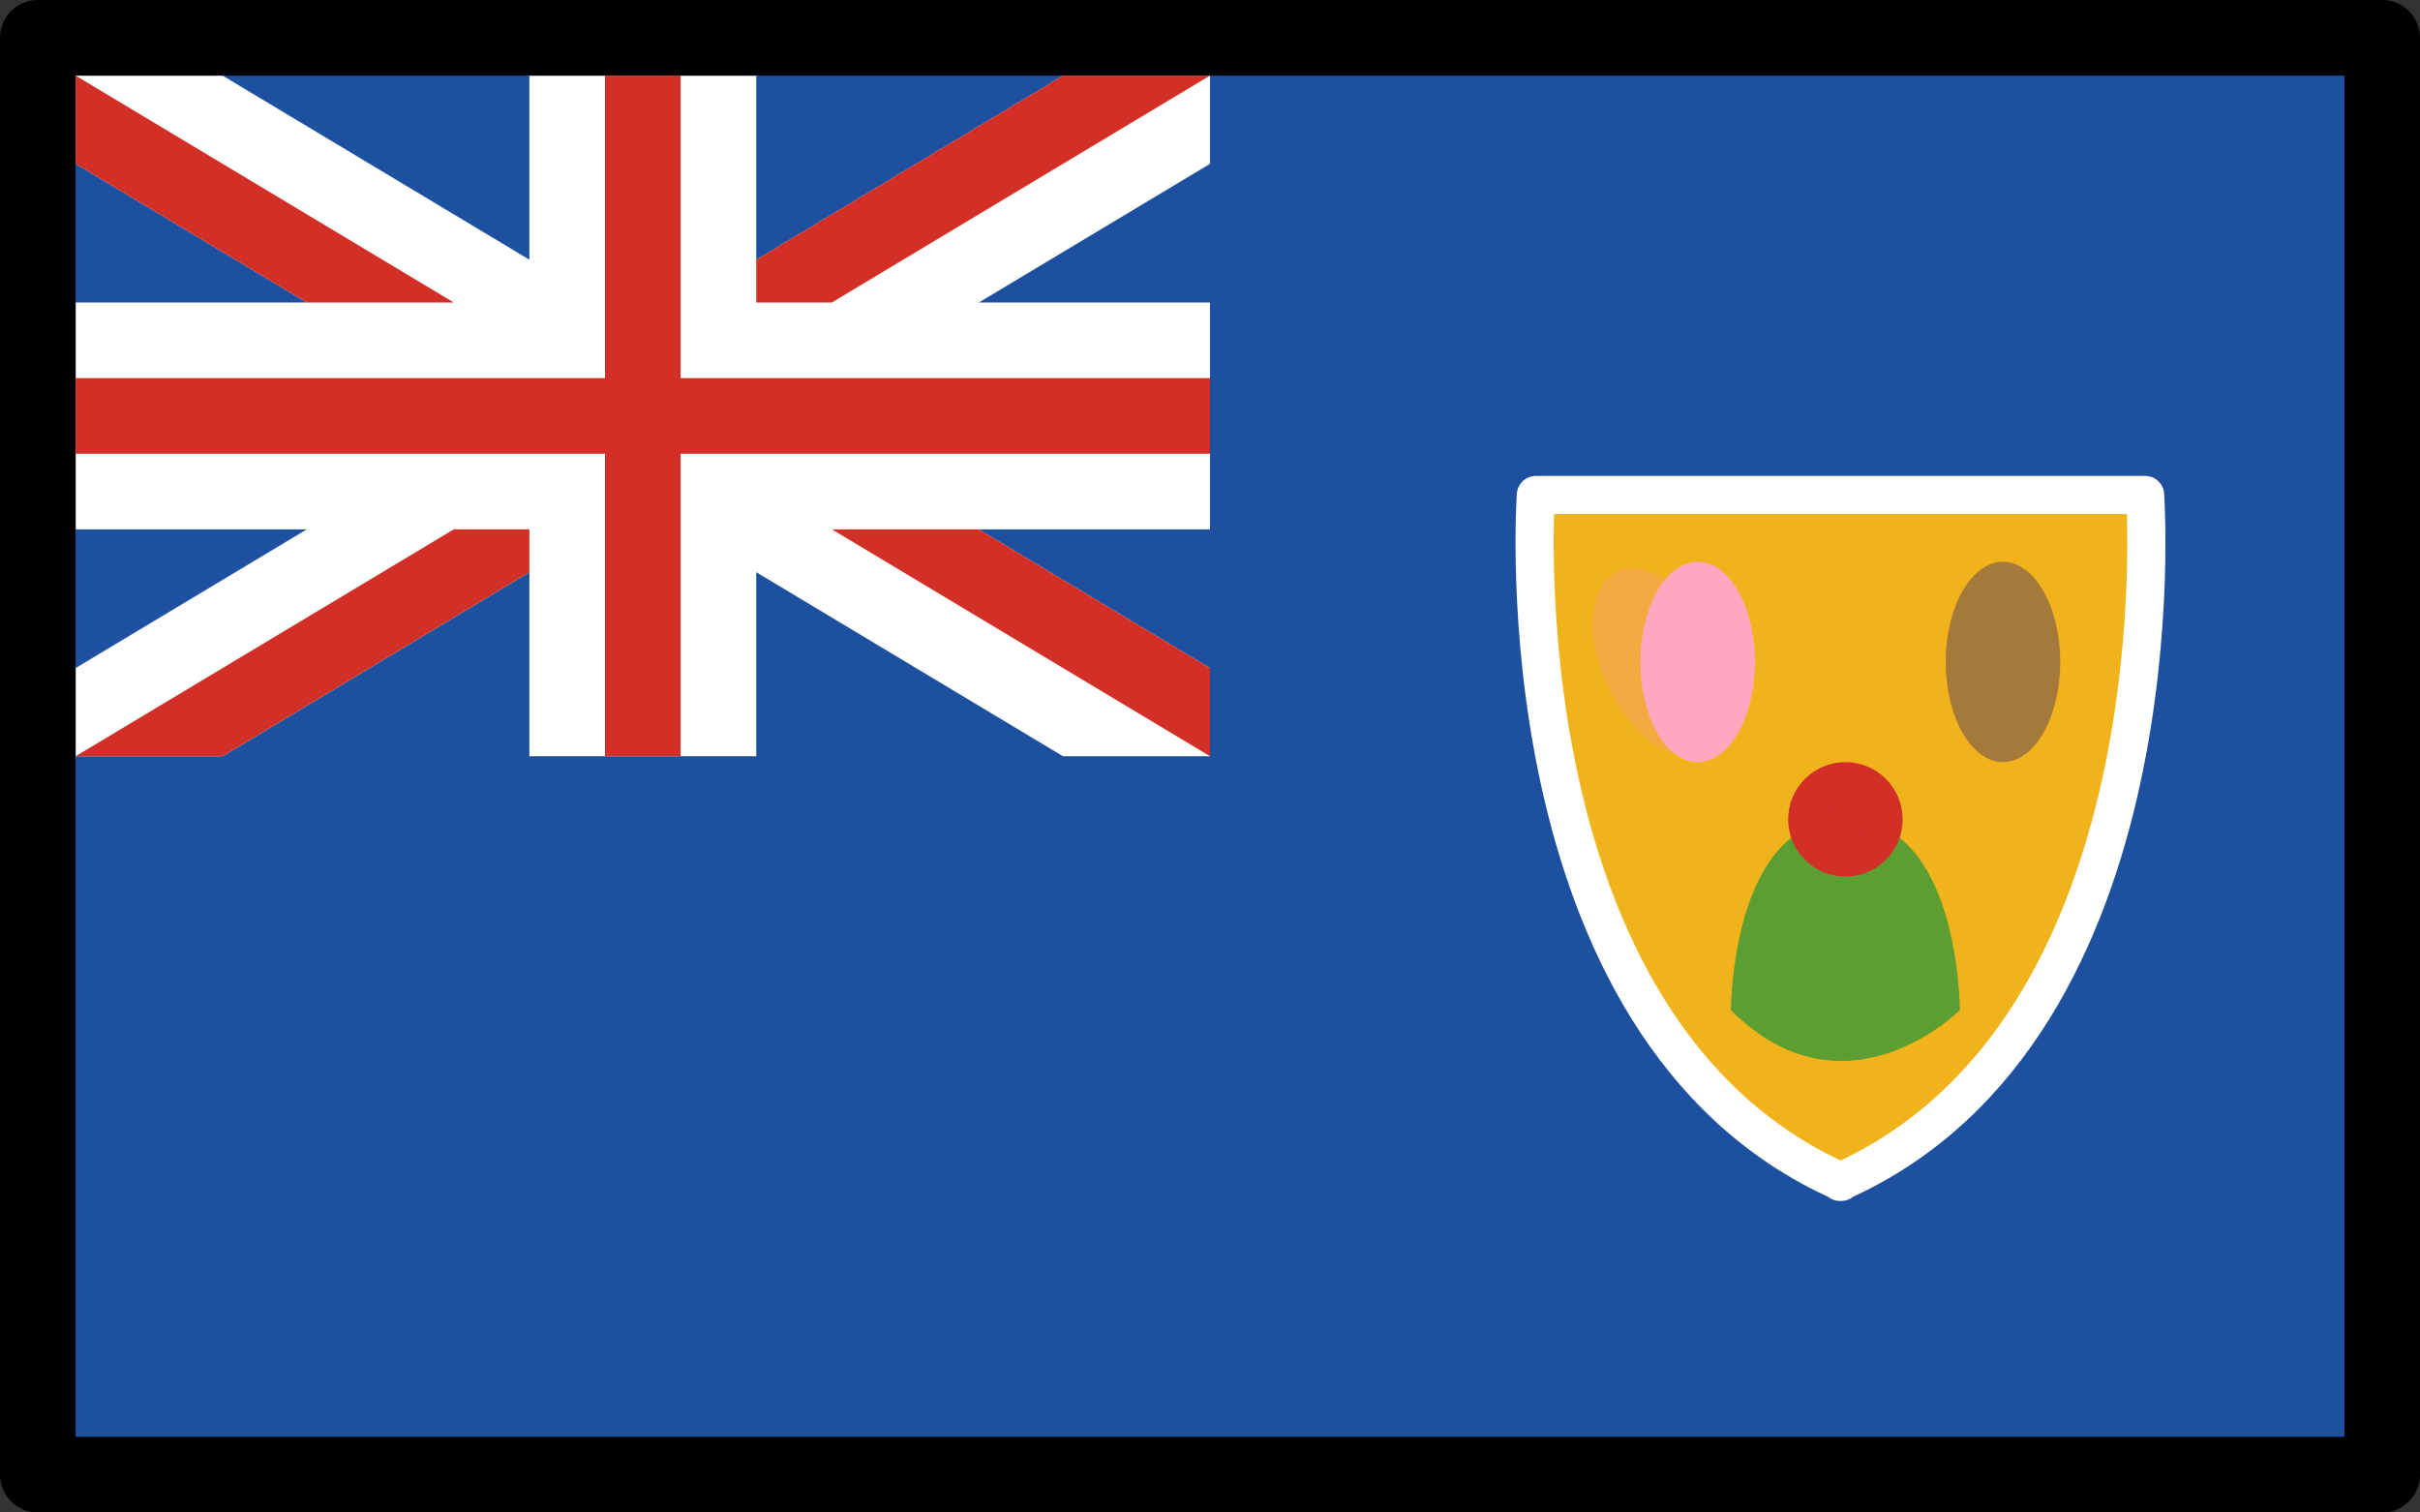 <?xml version="1.0" encoding="UTF-8" standalone="no"?>
<svg
   id="emoji"
   viewBox="0 0 64 40"
   version="1.1"
   sodipodi:docname="1f1f9-1f1e8.svg"
   width="64"
   height="40"
   xmlns:inkscape="http://www.inkscape.org/namespaces/inkscape"
   xmlns:sodipodi="http://sodipodi.sourceforge.net/DTD/sodipodi-0.dtd"
   xmlns="http://www.w3.org/2000/svg"
   xmlns:svg="http://www.w3.org/2000/svg">
  <rect x="0" y="0" width="64" height="40" fill="#333333" stroke="none"/>
  <defs
     id="defs11" />
  <sodipodi:namedview
     id="namedview11"
     pagecolor="#ffffff"
     bordercolor="#000000"
     borderopacity="0.25"
     inkscape:showpageshadow="2"
     inkscape:pageopacity="0.0"
     inkscape:pagecheckerboard="0"
     inkscape:deskcolor="#d1d1d1" />
  <g
     id="color"
     transform="translate(-4,-16)">
    <rect
       x="5"
       y="17"
       width="62"
       height="38"
       fill="#1e50a0"
       id="rect1" />
    <g
       id="g8">
      <polygon
         fill="#ffffff"
         points="6,20.332 32.113,36 36,36 36,33.668 9.887,18 6,18 "
         id="polygon1" />
      <polygon
         fill="#ffffff"
         points="32.113,18 6,33.668 6,36 9.887,36 36,20.332 36,18 "
         id="polygon2" />
      <rect
         x="6"
         y="24"
         width="30"
         height="6"
         fill="#ffffff"
         id="rect2" />
      <rect
         x="18"
         y="18"
         width="6"
         height="18"
         fill="#ffffff"
         id="rect3" />
      <rect
         x="20"
         y="18"
         width="2"
         height="18"
         fill="#d22f27"
         id="rect4" />
      <rect
         x="6"
         y="26"
         width="30"
         height="2"
         fill="#d22f27"
         id="rect5" />
      <polygon
         fill="#d22f27"
         points="26,30 36,36 36,33.668 29.887,30 "
         id="polygon5" />
      <polygon
         fill="#d22f27"
         points="24,22.868 24,24 26,24 36,18 32.113,18 "
         id="polygon6" />
      <polygon
         fill="#d22f27"
         points="16,24 6,18 6,20.332 12.113,24 "
         id="polygon7" />
      <polygon
         fill="#d22f27"
         points="18,31.132 18,30 16,30 6,36 9.887,36 "
         id="polygon8" />
    </g>
    <g
       id="g11">
      <path
         fill="#f1b31c"
         stroke="#ffffff"
         stroke-linecap="round"
         stroke-linejoin="round"
         stroke-width="1.009"
         d="M 60.73,29.091 H 44.618 c 0,0 -1.005,14.091 8.04,18.148 v 0.017 l 0.017,-0.008 0.017,0.008 V 47.239 C 61.736,43.182 60.73,29.091 60.73,29.091 Z"
         id="path8" />
      <g
         id="g9">
        <path
           fill="#5c9e31"
           d="m 49.777,42.714 c 0,0 0,-5.045 3.027,-5.045 3.027,0 3.027,5.045 3.027,5.045 0,0 -3.027,3.027 -6.055,0 z"
           id="path9" />
        <circle
           cx="52.804"
           cy="37.669"
           r="1.009"
           fill="#d22f27"
           stroke="#d22f27"
           stroke-miterlimit="10"
           stroke-width="1.009"
           id="circle9" />
      </g>
      <g
         id="g10">
        <ellipse
           cx="47.889"
           cy="33.506"
           rx="1.514"
           ry="2.649"
           transform="rotate(-25.087,47.889,33.506)"
           fill="#f4aa41"
           id="ellipse9" />
        <ellipse
           cx="48.898"
           cy="33.506"
           rx="1.514"
           ry="2.649"
           fill="#ffa7c0"
           id="ellipse10" />
      </g>
      <ellipse
         cx="56.971"
         cy="33.506"
         rx="1.514"
         ry="2.649"
         fill="#a57939"
         id="ellipse11" />
    </g>
  </g>
  <g
     id="line"
     transform="translate(-4,-16)">
    <rect
       x="5"
       y="17"
       width="62"
       height="38"
       fill="none"
       stroke="#000000"
       stroke-linecap="round"
       stroke-linejoin="round"
       stroke-width="2"
       id="rect11" />
  </g>
</svg>

